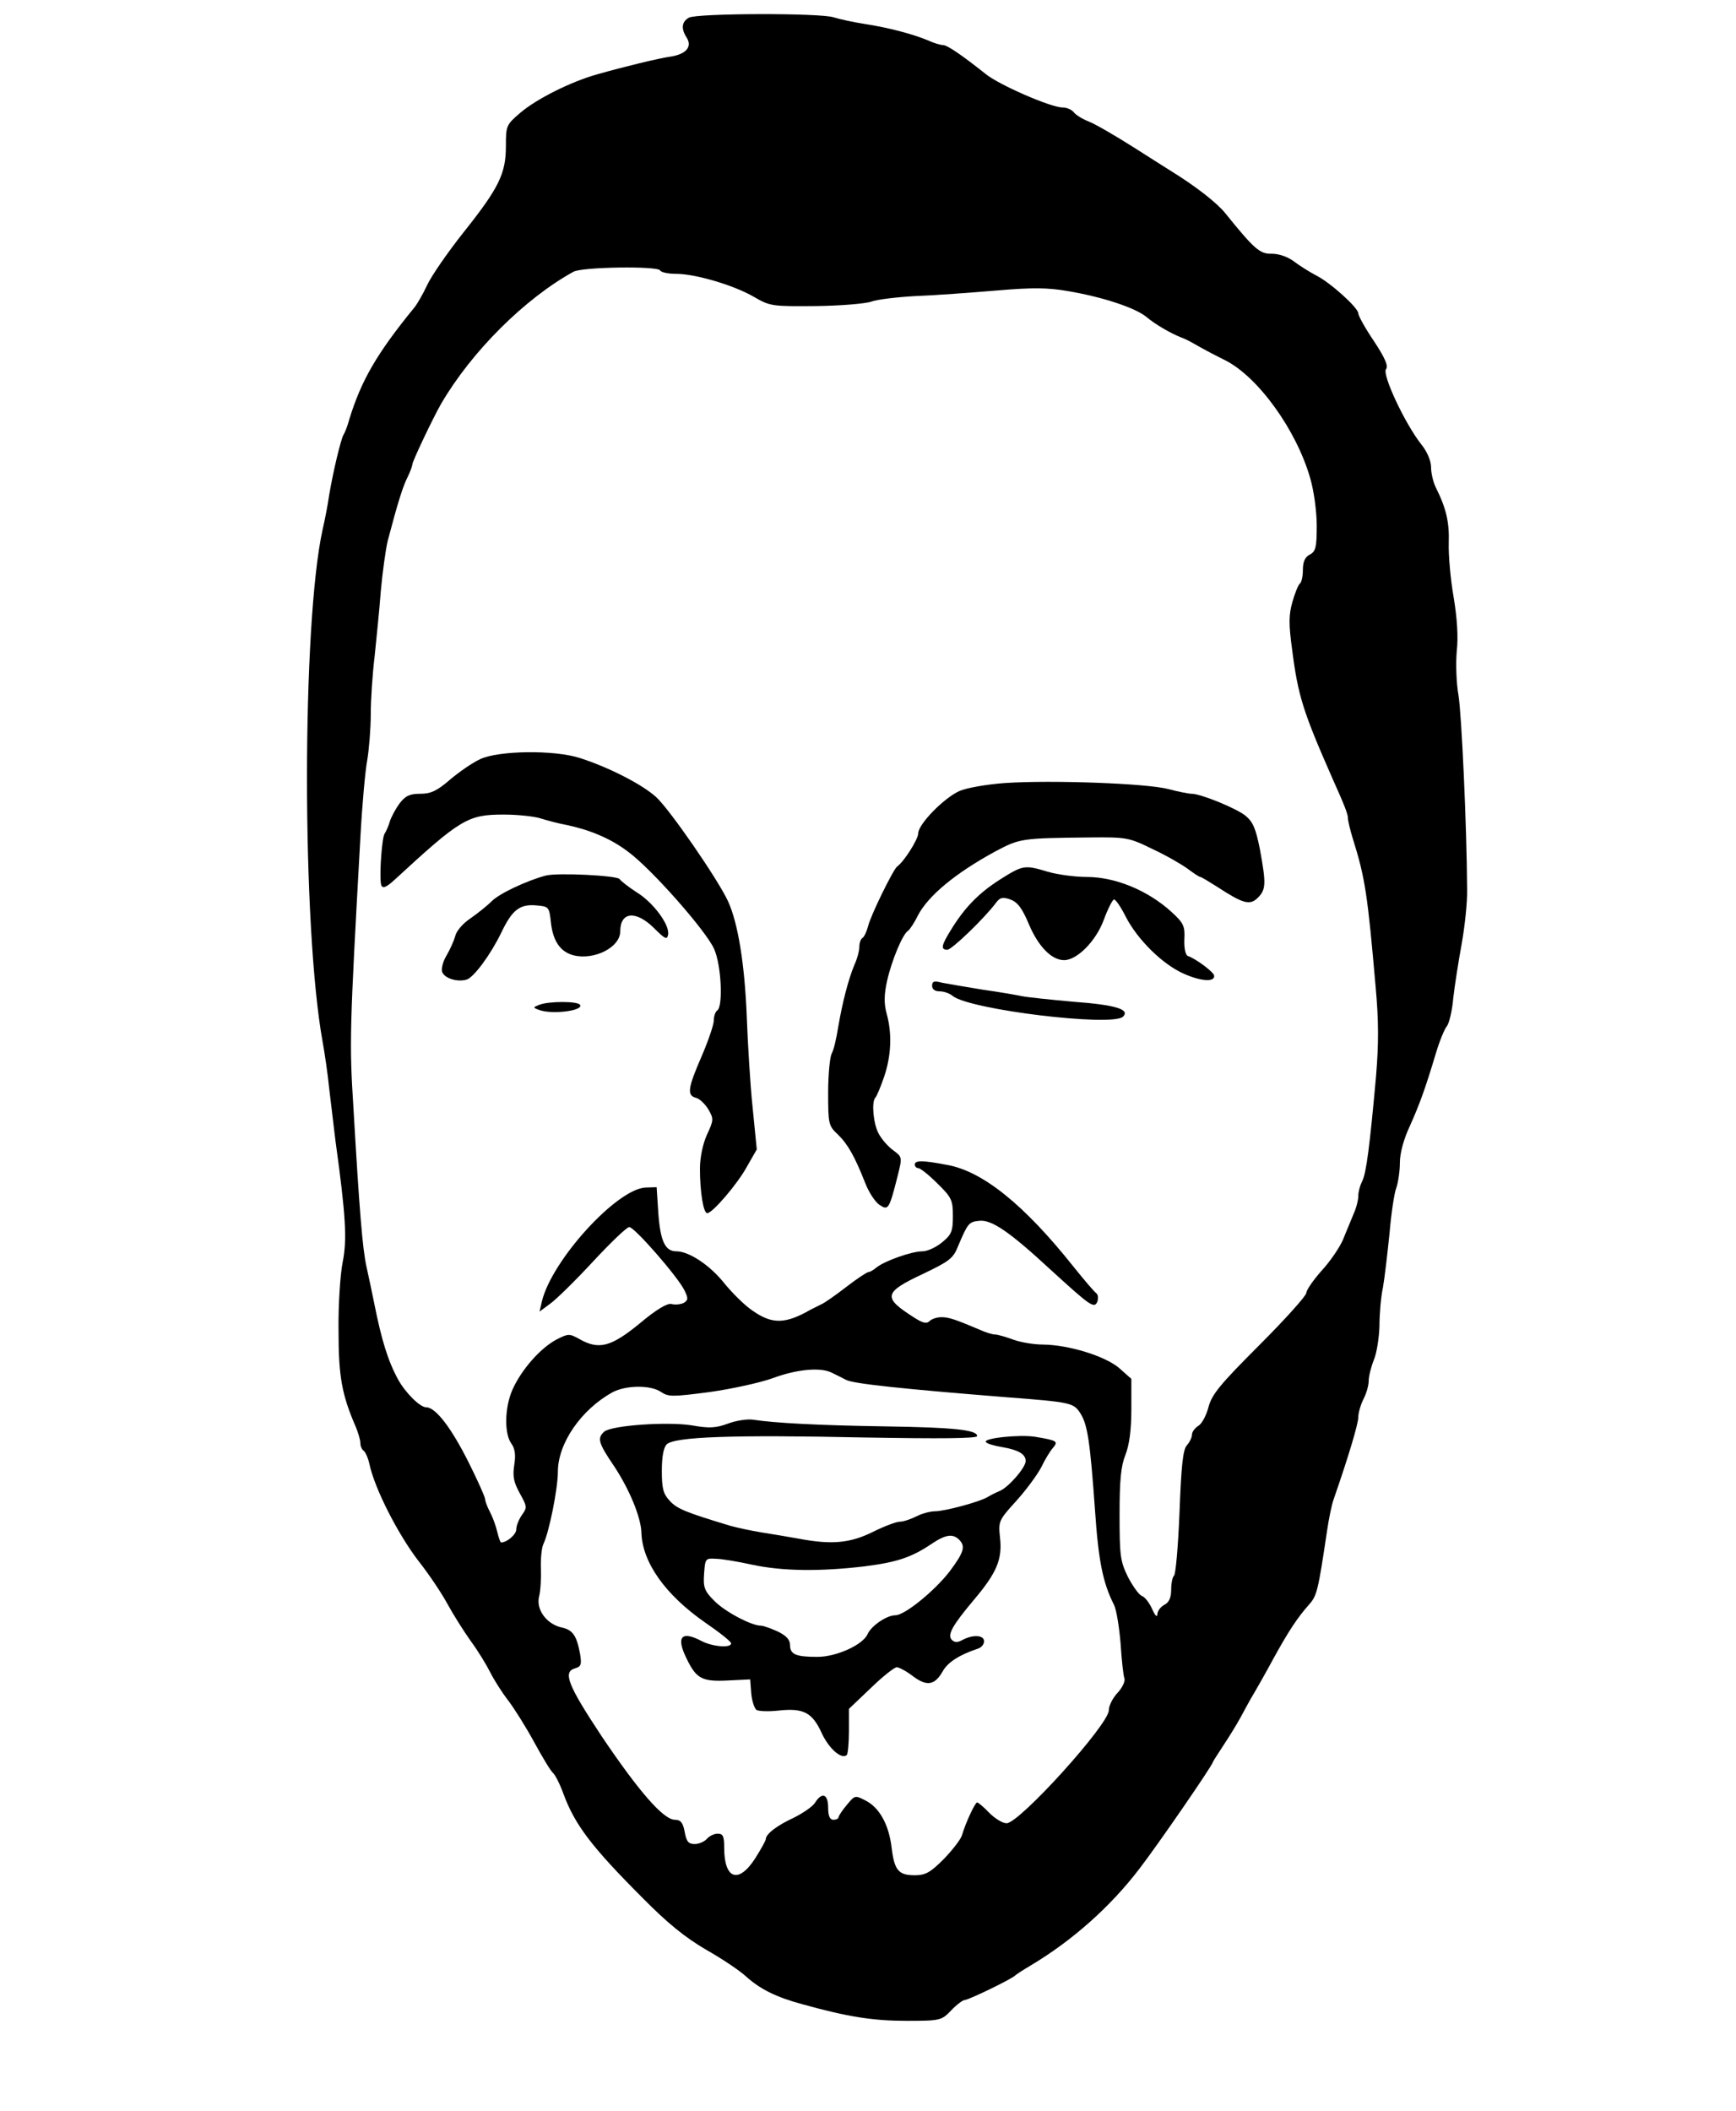 <?xml version="1.0" standalone="no"?>
<!DOCTYPE svg PUBLIC "-//W3C//DTD SVG 20010904//EN"
 "http://www.w3.org/TR/2001/REC-SVG-20010904/DTD/svg10.dtd">
<svg version="1.0" xmlns="http://www.w3.org/2000/svg"
 width="501pt" height="609pt" viewBox="0 0 501 609"
 preserveAspectRatio="xMidYMid meet">
<g transform="translate(0,609) scale(0.1,-0.1)"
fill="currentColor" stroke="none">
<path d="M1988 6039 c-21 -12 -23 -32 -6 -58 16 -26 -2 -47 -45 -54 -36 -5
-138 -30 -212 -51 -76 -21 -176 -71 -223 -111 -41 -35 -42 -38 -42 -96 0 -80
-20 -121 -122 -249 -46 -58 -93 -126 -105 -152 -12 -26 -29 -55 -37 -65 -109
-133 -154 -212 -188 -323 -5 -19 -13 -39 -17 -45 -7 -12 -29 -102 -41 -173 -4
-29 -13 -74 -19 -100 -60 -272 -60 -1146 0 -1477 6 -33 15 -94 19 -135 5 -41
13 -109 18 -150 30 -217 34 -286 21 -351 -7 -35 -13 -124 -12 -197 0 -132 9
-185 50 -279 7 -17 13 -38 13 -46 0 -9 4 -18 9 -22 5 -3 13 -20 17 -38 15 -72
84 -206 143 -282 26 -33 63 -87 81 -120 18 -33 49 -82 69 -110 20 -27 45 -68
56 -90 11 -22 34 -58 51 -80 17 -22 51 -76 75 -120 24 -44 48 -84 55 -90 6 -5
20 -32 30 -60 33 -89 80 -152 229 -301 72 -73 123 -114 183 -149 46 -26 98
-61 115 -77 41 -37 88 -60 162 -80 133 -37 205 -48 301 -48 98 0 101 1 129 30
16 17 34 30 39 30 11 0 137 61 146 71 3 3 23 16 45 29 119 71 230 169 315 281
53 69 210 297 210 305 0 1 13 22 29 46 16 24 39 61 51 83 12 22 29 54 39 70
10 17 35 61 56 100 43 78 69 118 103 156 23 26 26 40 52 214 5 33 13 74 19 90
42 121 71 217 71 237 0 12 7 36 15 52 8 15 15 39 15 52 0 14 7 41 15 61 8 19
15 63 16 97 0 33 4 84 10 111 5 28 13 98 19 156 5 59 14 119 20 133 5 15 10
47 10 72 0 27 11 68 29 106 28 63 43 103 76 213 10 33 24 67 31 75 6 8 15 44
18 80 4 36 15 106 24 155 9 50 17 122 16 160 -1 183 -16 506 -25 560 -6 33 -8
89 -5 125 5 43 1 98 -9 158 -9 51 -15 121 -14 155 2 60 -7 100 -37 160 -8 16
-14 42 -14 59 0 18 -11 45 -29 67 -47 60 -113 201 -101 216 7 9 -2 31 -35 81
-25 37 -45 73 -45 80 0 16 -81 89 -121 109 -19 10 -48 28 -65 41 -19 14 -44
22 -64 22 -34 -1 -50 13 -134 117 -24 30 -86 78 -154 120 -9 6 -59 37 -112 71
-52 33 -109 66 -127 73 -18 7 -38 19 -44 27 -6 8 -21 14 -33 14 -33 0 -183 65
-222 97 -68 54 -109 82 -122 83 -8 0 -28 6 -45 14 -44 18 -111 36 -182 47 -33
5 -73 14 -89 19 -38 13 -396 12 -418 -1z m-83 -729 c3 -6 24 -10 46 -10 55 0
165 -32 224 -66 48 -28 54 -28 181 -27 72 1 143 7 159 13 16 6 74 13 130 16
55 2 160 10 233 16 104 9 148 8 205 -2 100 -17 193 -48 225 -74 26 -22 71 -48
102 -60 8 -3 23 -10 33 -16 28 -16 50 -28 94 -50 94 -48 204 -200 244 -339 11
-37 19 -97 19 -138 0 -62 -3 -74 -20 -83 -14 -7 -20 -21 -20 -45 0 -18 -4 -36
-9 -39 -4 -3 -14 -27 -21 -52 -11 -38 -11 -65 -1 -138 17 -134 32 -180 116
-371 36 -80 45 -104 45 -115 0 -7 6 -33 14 -59 36 -114 43 -164 66 -428 9 -99
9 -164 1 -260 -18 -199 -28 -279 -40 -301 -6 -12 -11 -30 -11 -42 0 -12 -6
-36 -14 -53 -7 -18 -21 -50 -30 -73 -10 -23 -37 -63 -62 -90 -24 -27 -44 -56
-44 -64 0 -8 -61 -76 -135 -150 -113 -113 -137 -142 -147 -178 -6 -24 -19 -49
-29 -55 -11 -7 -19 -18 -19 -26 0 -8 -7 -22 -15 -31 -11 -12 -16 -59 -21 -193
-4 -98 -11 -180 -16 -183 -4 -3 -8 -21 -8 -39 0 -24 -6 -38 -20 -45 -11 -6
-20 -18 -20 -28 -1 -9 -7 -2 -15 16 -8 18 -21 35 -30 38 -8 3 -26 28 -40 55
-22 45 -24 61 -24 180 0 99 4 140 17 172 11 28 17 71 17 131 l0 88 -36 32
c-41 34 -144 66 -219 67 -25 0 -63 6 -85 14 -22 8 -46 15 -53 15 -8 0 -28 6
-45 14 -71 30 -89 36 -110 36 -13 0 -28 -5 -34 -11 -9 -9 -20 -6 -45 10 -91
58 -89 72 26 126 75 36 87 44 101 80 28 66 31 70 61 73 36 4 88 -32 207 -142
115 -105 125 -112 134 -91 3 10 2 20 -3 24 -5 3 -35 38 -67 78 -141 177 -260
273 -362 292 -73 14 -95 14 -95 1 0 -5 5 -10 10 -10 6 0 31 -20 55 -44 41 -40
45 -48 45 -94 0 -44 -4 -54 -31 -76 -17 -14 -42 -26 -57 -26 -31 0 -110 -28
-133 -47 -8 -7 -19 -13 -23 -13 -4 0 -33 -19 -64 -43 -31 -24 -64 -47 -72 -50
-8 -4 -22 -11 -30 -15 -73 -42 -111 -43 -167 -4 -23 15 -59 51 -82 79 -41 52
-102 93 -139 93 -32 0 -46 28 -52 109 l-5 76 -32 -1 c-83 -4 -270 -209 -299
-328 l-7 -30 31 23 c17 12 73 67 123 121 51 55 98 100 105 100 15 0 139 -142
159 -182 12 -24 11 -29 -2 -37 -9 -4 -24 -6 -35 -3 -12 3 -43 -15 -93 -57 -82
-67 -117 -76 -173 -44 -29 16 -32 16 -67 -2 -46 -25 -100 -86 -126 -144 -23
-52 -24 -128 -3 -156 10 -14 13 -32 8 -62 -5 -33 -1 -50 16 -81 21 -38 22 -41
6 -63 -9 -13 -16 -31 -16 -41 0 -15 -27 -38 -44 -38 -2 0 -7 14 -11 31 -4 17
-13 42 -21 57 -8 15 -14 32 -14 37 0 6 -21 53 -47 105 -51 102 -96 160 -123
160 -18 0 -60 42 -81 80 -30 55 -48 115 -69 220 -6 30 -16 77 -22 104 -12 53
-21 167 -38 460 -12 189 -11 222 20 779 5 93 14 194 20 225 5 30 10 90 10 131
0 42 5 117 11 166 5 50 14 135 18 190 5 55 14 120 20 145 30 114 44 157 57
183 8 16 14 33 14 37 0 9 60 135 83 175 88 151 242 304 382 381 25 14 242 17
250 4z m495 -3180 c11 -5 30 -15 42 -21 21 -11 163 -26 463 -50 184 -14 193
-16 212 -45 22 -33 29 -85 43 -279 10 -149 23 -212 55 -275 7 -14 15 -64 19
-112 3 -47 8 -93 11 -100 3 -8 -6 -27 -20 -42 -14 -15 -25 -37 -25 -50 0 -41
-258 -326 -295 -326 -12 0 -34 14 -50 30 -16 17 -32 30 -35 30 -6 0 -33 -58
-44 -95 -3 -11 -27 -42 -52 -68 -39 -39 -53 -47 -84 -47 -47 0 -59 14 -67 81
-8 65 -35 115 -76 135 -29 15 -30 15 -53 -13 -13 -15 -23 -31 -24 -35 0 -5 -7
-8 -15 -8 -10 0 -15 11 -15 35 0 40 -18 46 -38 14 -7 -11 -35 -30 -61 -43 -48
-22 -81 -47 -81 -62 0 -4 -14 -29 -31 -56 -48 -74 -89 -59 -89 31 0 33 -3 41
-19 41 -10 0 -24 -7 -31 -15 -7 -8 -23 -15 -35 -15 -18 0 -24 7 -29 35 -5 27
-12 35 -28 35 -33 0 -103 80 -211 240 -98 148 -114 187 -77 197 17 5 19 11 14
42 -10 53 -21 69 -54 76 -43 10 -74 52 -64 90 4 16 6 52 5 80 -1 27 2 59 7 70
17 35 42 161 42 209 0 82 67 179 157 229 39 21 111 22 141 1 21 -14 33 -14
140 0 64 9 146 27 182 40 70 26 138 32 170 16z"/>
<path d="M1386 3900 c-22 -10 -61 -37 -87 -59 -38 -33 -56 -41 -86 -41 -31 0
-43 -6 -60 -28 -11 -15 -24 -39 -28 -52 -4 -14 -11 -29 -15 -35 -7 -9 -15
-107 -11 -142 2 -19 13 -16 41 10 189 174 210 187 313 187 40 0 88 -5 107 -11
19 -6 53 -15 75 -19 67 -14 127 -39 176 -76 68 -49 228 -231 250 -282 21 -47
26 -166 9 -177 -5 -3 -10 -16 -10 -29 0 -12 -16 -59 -35 -103 -40 -92 -43
-113 -17 -120 10 -2 26 -17 36 -33 16 -28 16 -31 -4 -74 -12 -27 -20 -66 -20
-98 0 -67 10 -128 21 -128 15 0 88 85 115 135 l28 49 -12 121 c-7 66 -14 185
-17 265 -6 148 -25 267 -54 330 -29 63 -169 266 -208 301 -40 36 -135 85 -219
112 -73 24 -235 22 -288 -3z"/>
<path d="M2900 3831 c-53 -4 -111 -14 -131 -23 -45 -20 -119 -96 -119 -122 0
-17 -41 -82 -61 -96 -11 -8 -77 -142 -84 -173 -4 -15 -11 -30 -16 -33 -5 -3
-9 -14 -9 -26 0 -11 -6 -34 -14 -51 -18 -43 -35 -110 -47 -180 -5 -32 -13 -67
-19 -77 -5 -10 -10 -61 -10 -112 0 -90 1 -96 28 -121 29 -28 49 -64 79 -140
10 -26 28 -54 41 -63 26 -17 28 -13 53 85 13 53 13 53 -14 73 -15 11 -34 33
-42 49 -15 29 -20 90 -9 102 4 4 15 30 25 59 21 61 24 125 8 183 -8 29 -8 54
1 95 13 58 45 136 61 145 5 4 18 23 28 44 30 57 108 122 224 185 70 37 74 38
272 40 105 1 113 0 180 -33 39 -18 84 -44 102 -57 17 -13 34 -24 37 -24 3 0
24 -13 48 -28 75 -49 95 -55 118 -32 24 24 24 41 6 140 -12 60 -20 79 -42 97
-28 22 -129 63 -155 63 -8 0 -39 6 -69 14 -64 16 -333 26 -470 17z"/>
<path d="M2885 3552 c-61 -39 -102 -81 -142 -147 -26 -42 -29 -55 -9 -55 13 0
109 93 140 135 12 16 19 18 42 10 21 -8 34 -25 54 -73 27 -63 65 -102 101
-102 37 0 91 54 114 115 12 33 26 60 30 60 5 0 20 -22 34 -50 34 -66 106 -137
167 -164 49 -22 90 -25 88 -6 0 10 -54 50 -76 57 -7 3 -11 23 -10 48 2 38 -2
47 -37 79 -68 62 -162 101 -245 101 -34 0 -85 7 -112 15 -67 20 -71 20 -139
-23z"/>
<path d="M1575 3564 c-53 -14 -133 -51 -156 -74 -14 -14 -42 -36 -62 -50 -21
-14 -40 -36 -43 -50 -4 -14 -15 -39 -25 -56 -11 -18 -16 -39 -13 -48 7 -19 45
-30 71 -22 21 7 69 72 100 136 31 65 53 82 100 78 37 -3 38 -4 43 -50 6 -53
27 -84 65 -94 60 -15 135 23 135 69 0 57 45 61 97 10 32 -32 38 -35 41 -20 6
28 -43 94 -91 123 -23 15 -45 32 -49 38 -7 10 -178 19 -213 10z"/>
<path d="M2690 3246 c0 -10 8 -16 22 -16 12 0 29 -6 37 -13 48 -40 462 -90
492 -60 21 21 -22 34 -143 43 -67 6 -134 13 -148 16 -14 3 -65 12 -115 19 -49
8 -102 17 -117 20 -22 6 -28 4 -28 -9z"/>
<path d="M1556 3191 c-18 -7 -18 -8 -2 -14 37 -15 131 -3 120 14 -6 11 -91 11
-118 0z"/>
<path d="M2101 1983 c-35 -13 -55 -14 -105 -5 -71 11 -229 0 -252 -18 -21 -19
-18 -32 29 -101 44 -67 76 -145 78 -189 2 -87 69 -181 184 -261 41 -28 75 -55
75 -60 0 -14 -52 -10 -84 6 -60 32 -76 13 -44 -51 28 -58 45 -66 121 -62 l62
3 3 -40 c2 -22 9 -43 15 -48 7 -4 35 -5 63 -2 72 8 98 -5 125 -64 21 -46 58
-78 73 -64 3 4 6 35 6 70 l0 63 63 60 c34 33 68 60 75 60 7 0 29 -12 47 -26
40 -30 63 -26 86 15 15 26 48 47 102 65 9 3 17 12 17 21 0 18 -32 20 -62 4
-14 -8 -23 -8 -31 0 -14 14 1 41 64 116 66 78 82 117 75 179 -5 47 -4 50 47
106 29 32 61 76 72 97 10 21 25 46 33 55 17 20 14 22 -51 33 -45 7 -149 -4
-142 -15 3 -5 24 -11 48 -15 46 -8 67 -20 67 -40 0 -19 -49 -75 -74 -86 -12
-5 -28 -13 -36 -18 -23 -14 -124 -41 -152 -41 -14 0 -39 -7 -54 -15 -16 -8
-37 -15 -47 -15 -10 0 -45 -13 -79 -30 -65 -32 -118 -37 -213 -19 -27 5 -76
13 -107 18 -31 5 -72 14 -90 19 -129 39 -154 49 -175 72 -19 20 -23 36 -23 87
0 40 5 67 14 76 22 22 192 28 564 20 230 -4 332 -3 332 4 0 18 -68 25 -270 28
-193 3 -317 10 -375 19 -16 3 -50 -2 -74 -11z m667 -335 c19 -19 14 -36 -27
-91 -43 -56 -130 -127 -157 -127 -25 0 -69 -30 -80 -54 -13 -31 -90 -66 -145
-66 -62 0 -79 7 -79 34 0 16 -11 27 -35 39 -20 9 -42 17 -49 17 -28 0 -105 41
-135 72 -28 28 -32 39 -29 78 3 43 4 45 33 43 17 0 64 -8 105 -17 88 -19 197
-20 324 -5 95 12 137 26 196 66 39 26 60 29 78 11z"/>
</g>
</svg>
